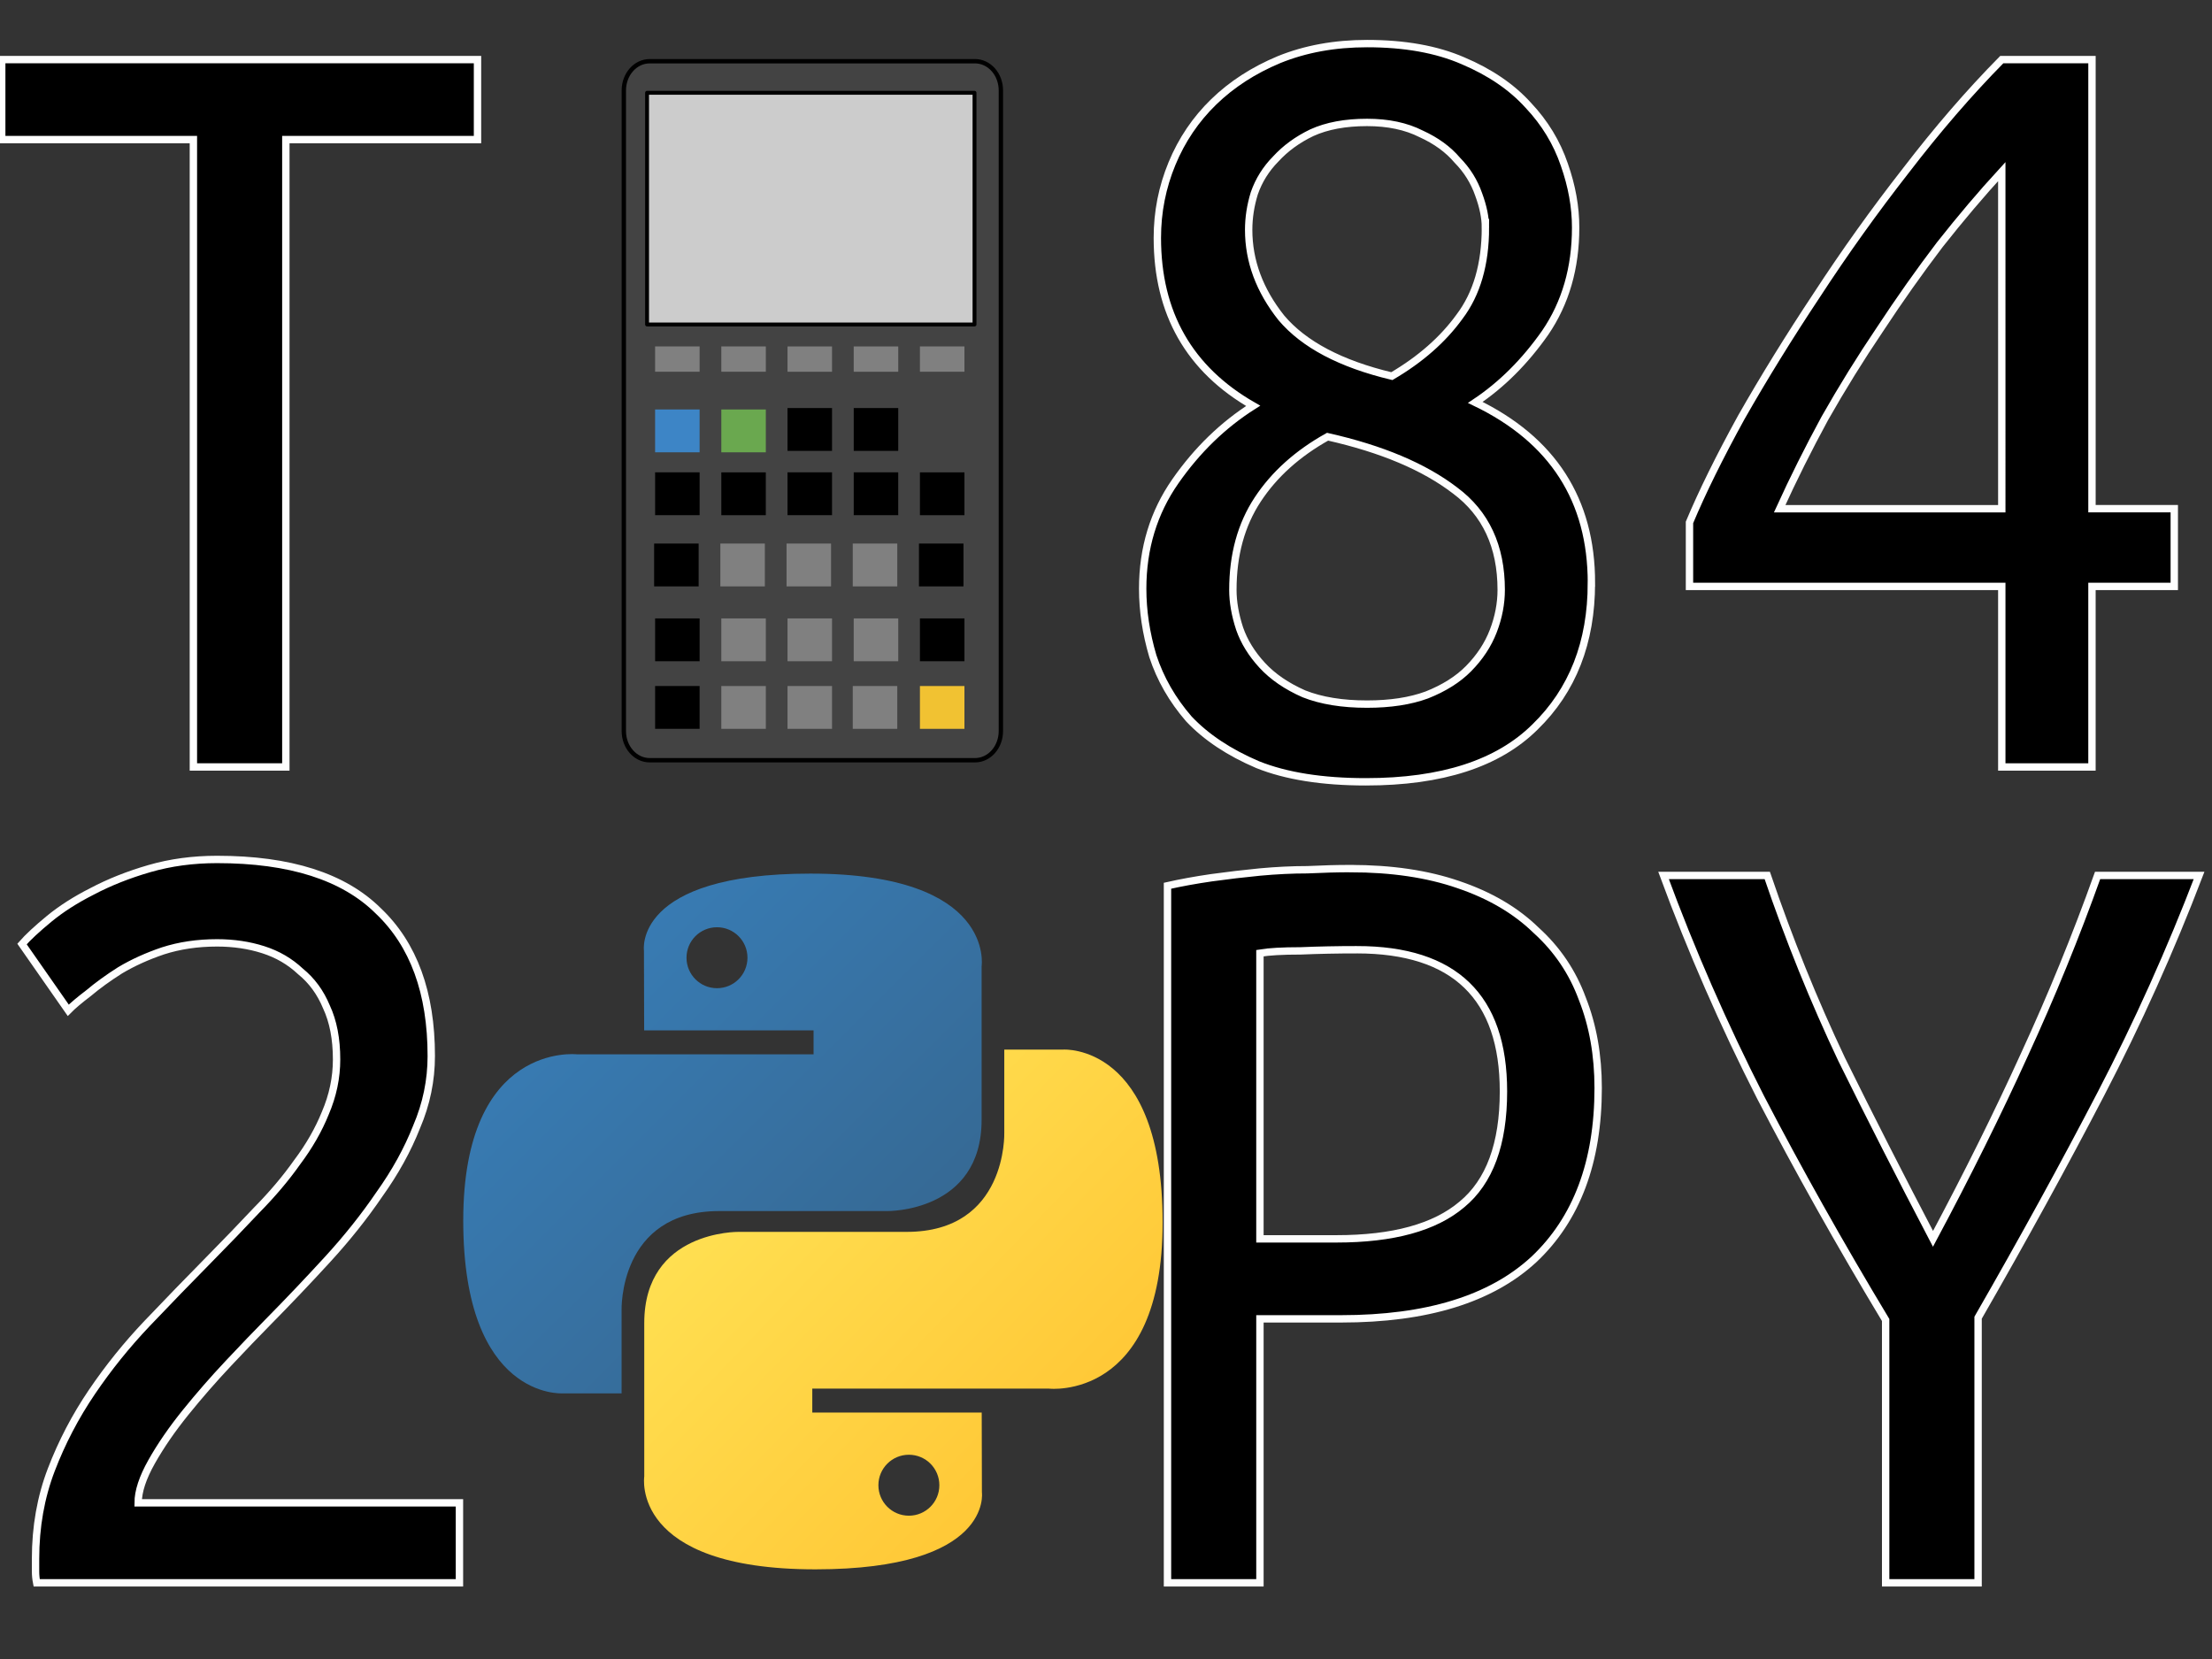 <?xml version="1.0" encoding="UTF-8" standalone="no"?>
<!-- Created with Inkscape (http://www.inkscape.org/) -->

<svg
   width="300mm"
   height="225mm"
   viewBox="0 0 300 225"
   version="1.1"
   id="svg84"
   inkscape:version="1.1 (c4e8f9ed74, 2021-05-24)"
   sodipodi:docname="ti842py-logo.svg"
   xmlns:inkscape="http://www.inkscape.org/namespaces/inkscape"
   xmlns:sodipodi="http://sodipodi.sourceforge.net/DTD/sodipodi-0.dtd"
   xmlns:xlink="http://www.w3.org/1999/xlink"
   xmlns="http://www.w3.org/2000/svg"
   xmlns:svg="http://www.w3.org/2000/svg">
  <rect x="0" y="0" width="300" height="225" fill="#333333" stroke="none"/>
  <sodipodi:namedview
     id="namedview86"
     pagecolor="#505050"
     bordercolor="#eeeeee"
     borderopacity="1"
     inkscape:pageshadow="0"
     inkscape:pageopacity="0"
     inkscape:pagecheckerboard="0"
     inkscape:document-units="mm"
     showgrid="false"
     width="300mm"
     inkscape:zoom="0.56441565"
     inkscape:cx="503.17528"
     inkscape:cy="422.56093"
     inkscape:window-width="1920"
     inkscape:window-height="1051"
     inkscape:window-x="1920"
     inkscape:window-y="0"
     inkscape:window-maximized="1"
     inkscape:current-layer="layer1"
     height="299mm" />
  <defs
     id="defs81">
    <linearGradient
       id="linearGradient11301"
       inkscape:collect="always">
      <stop
         id="stop11303"
         offset="0"
         style="stop-color:#ffe052;stop-opacity:1" />
      <stop
         id="stop11305"
         offset="1"
         style="stop-color:#ffc331;stop-opacity:1" />
    </linearGradient>
    <linearGradient
       gradientUnits="userSpaceOnUse"
       y2="168.101"
       x2="147.777"
       y1="111.921"
       x1="89.137"
       id="linearGradient11307"
       xlink:href="#linearGradient11301"
       inkscape:collect="always" />
    <linearGradient
       id="linearGradient9515"
       inkscape:collect="always">
      <stop
         id="stop9517"
         offset="0"
         style="stop-color:#387eb8;stop-opacity:1" />
      <stop
         id="stop9519"
         offset="1"
         style="stop-color:#366994;stop-opacity:1" />
    </linearGradient>
    <linearGradient
       gradientUnits="userSpaceOnUse"
       y2="131.853"
       x2="110.149"
       y1="77.07"
       x1="55.549"
       id="linearGradient9521"
       xlink:href="#linearGradient9515"
       inkscape:collect="always" />
  </defs>
  <g
     inkscape:label="Layer 1"
     inkscape:groupmode="layer"
     id="layer1">
    <path
       d="M 64.761,8.082 V 18.931 H 38.766 v 85.087 H 26.228 V 18.931 H 0.234 V 8.082 Z"
       id="path28000"
       style="font-size:153.942px;line-height:1.25;font-family:'Ubuntu Mono';-inkscape-font-specification:'Ubuntu Mono';stroke-width:1;stroke:#fefefe;stroke-miterlimit:4;stroke-dasharray:none" />
    <path
       d="m 215.831,79.065 q 0,12.089 -7.645,19.528 -7.492,7.439 -22.936,7.439 -8.869,0 -14.679,-2.325 -5.81,-2.48 -9.327,-6.199 -3.364,-3.875 -4.893,-8.524 -1.376,-4.65 -1.376,-9.144 0,-8.214 4.434,-14.569 4.434,-6.354 10.551,-10.229 -12.997,-7.439 -12.997,-22.783 0,-5.269 1.988,-10.074 1.988,-4.805 5.658,-8.369 3.67,-3.565 8.869,-5.734 5.352,-2.17 11.927,-2.17 7.645,0 12.997,2.325 5.505,2.325 8.869,6.044 3.364,3.565 4.893,8.059 1.529,4.34 1.529,8.524 0,8.214 -4.128,14.259 -4.128,5.889 -9.48,9.454 15.749,7.594 15.749,24.488 z m -48.624,0.93 q 0,2.48 0.917,5.269 0.917,2.635 3.058,4.96 2.141,2.325 5.658,3.875 3.517,1.395 8.563,1.395 4.74,0 8.104,-1.24 3.517,-1.395 5.658,-3.565 2.294,-2.325 3.364,-5.114 1.07,-2.79 1.07,-5.579 0,-8.834 -6.269,-13.484 -6.269,-4.805 -17.278,-7.284 -6.116,3.41 -9.48,8.524 -3.364,5.114 -3.364,12.244 z m 34.251,-49.13 q 0,-2.015 -0.917,-4.495 -0.917,-2.635 -2.905,-4.65 -1.835,-2.17 -4.893,-3.565 -3.058,-1.55 -7.34,-1.55 -4.434,0 -7.492,1.395 -2.905,1.395 -4.893,3.565 -1.988,2.015 -2.905,4.65 -0.765,2.48 -0.765,4.96 0,6.354 4.434,11.934 4.587,5.424 14.985,7.904 5.81,-3.41 9.174,-8.059 3.517,-4.65 3.517,-12.089 z"
       id="path28002"
       style="font-size:153.942px;line-height:1.25;font-family:'Ubuntu Mono';-inkscape-font-specification:'Ubuntu Mono';stroke-width:1;stroke:#fefefe;stroke-miterlimit:4;stroke-dasharray:none" />
    <path
       d="m 229.134,70.851 q 2.599,-6.199 7.034,-14.259 4.587,-8.059 10.245,-16.583 5.658,-8.679 12.08,-16.893 6.422,-8.369 12.997,-15.034 h 12.232 V 68.991 h 11.162 v 10.539 H 283.721 V 104.017 H 271.489 V 79.53 h -42.355 z m 42.355,-47.58 q -4.128,4.495 -8.41,9.919 -4.128,5.424 -8.104,11.469 -3.976,5.889 -7.492,12.089 -3.364,6.199 -6.116,12.244 h 30.123 z"
       id="path28004"
       style="font-size:153.942px;line-height:1.25;font-family:'Ubuntu Mono';-inkscape-font-specification:'Ubuntu Mono';stroke-width:1;stroke:#fefefe;stroke-miterlimit:4;stroke-dasharray:none" />
    <path
       d="m 58.491,143.221 q 0,4.96 -1.988,9.609 -1.835,4.65 -5.046,9.144 -3.058,4.495 -7.034,8.834 -3.976,4.34 -8.104,8.524 -2.294,2.325 -5.352,5.579 -3.058,3.255 -5.81,6.664 -2.752,3.41 -4.587,6.664 -1.835,3.255 -1.835,5.579 h 43.578 v 10.849 H 4.974 q -0.153,-0.775 -0.153,-1.55 0,-0.93 0,-1.705 0,-6.509 2.141,-12.089 2.141,-5.579 5.505,-10.539 3.364,-4.96 7.492,-9.299 4.281,-4.495 8.41,-8.679 3.364,-3.41 6.422,-6.664 3.211,-3.255 5.505,-6.509 2.446,-3.255 3.823,-6.664 1.529,-3.565 1.529,-7.284 0,-4.185 -1.376,-7.129 -1.223,-2.945 -3.517,-4.805 -2.141,-2.015 -5.046,-2.945 -2.905,-0.93 -6.269,-0.93 -3.976,0 -7.339,1.085 -3.211,1.085 -5.81,2.635 -2.446,1.55 -4.281,3.1 -1.835,1.395 -2.752,2.325 L 2.986,128.032 q 1.223,-1.395 3.67,-3.41 2.446,-2.015 5.81,-3.72 3.517,-1.86 7.798,-3.1 4.281,-1.24 9.174,-1.24 14.832,0 21.866,6.974 7.187,6.819 7.187,19.683 z"
       id="path28006"
       style="font-size:153.942px;line-height:1.25;font-family:'Ubuntu Mono';-inkscape-font-specification:'Ubuntu Mono';stroke-width:1;stroke:#fefefe;stroke-miterlimit:4;stroke-dasharray:none" />
    <path
       d="m 183.109,117.803 q 8.41,0 14.679,2.17 6.422,2.17 10.551,6.199 4.281,3.875 6.269,9.299 2.141,5.424 2.141,12.089 0,15.034 -8.716,23.248 -8.716,8.059 -26.147,8.059 h -11.009 v 35.801 h -12.538 v -94.541 q 2.752,-0.62 5.963,-1.085 3.364,-0.465 6.575,-0.775 3.364,-0.31 6.422,-0.31 3.211,-0.155 5.81,-0.155 z m 0.917,11.004 q -3.976,0 -7.645,0.155 -3.67,0 -5.505,0.31 v 38.746 h 10.398 q 11.468,0 16.973,-4.65 5.658,-4.65 5.658,-15.344 0,-19.218 -19.878,-19.218 z"
       id="path28008"
       style="font-size:153.942px;line-height:1.25;font-family:'Ubuntu Mono';-inkscape-font-specification:'Ubuntu Mono';stroke-width:1;stroke:#fefefe;stroke-miterlimit:4;stroke-dasharray:none" />
    <path
       d="m 255.739,214.669 v -35.647 q -9.327,-15.498 -16.973,-30.222 -7.492,-14.724 -13.15,-30.067 h 14.067 q 4.434,13.019 10.092,24.953 5.81,11.779 12.385,24.333 7.034,-13.174 12.385,-24.953 5.505,-11.934 9.939,-24.333 h 13.762 q -5.81,15.189 -13.303,29.602 -7.492,14.414 -16.667,30.377 v 35.956 z"
       id="path28010"
       style="font-size:153.942px;line-height:1.25;font-family:'Ubuntu Mono';-inkscape-font-specification:'Ubuntu Mono';stroke-width:1;stroke:#fefefe;stroke-miterlimit:4;stroke-dasharray:none" />
    <g
       style="fill:none;stroke:none;stroke-linecap:square;stroke-miterlimit:10"
       id="g9499"
       transform="matrix(0.157,0,0,0.157,82.323,6.428)">
      <g
         clip-path="url(#p.0)"
         id="g284">
        <path
           fill="#000000"
           fill-opacity="0"
           d="M 0,0 H 355.113 V 631.719 H 0 Z"
           fill-rule="nonzero"
           id="path218"
           style="stroke-width:0.941" />
        <path
           fill="#434343"
           d="m 14.539,37.151 v 0 c 0,-13.924 10.001,-25.212 22.338,-25.212 H 317.92 c 5.924,0 11.606,2.656 15.795,7.384 4.189,4.728 6.543,11.141 6.543,17.827 V 590.571 c 0,13.924 -10.001,25.211 -22.338,25.211 H 36.877 c -12.337,0 -22.338,-11.288 -22.338,-25.211 z"
           fill-rule="nonzero"
           id="path220"
           style="stroke-width:0.941" />
        <path
           fill="#000000"
           d="m 213.136,258.343 h 38.452 v 21.839 h -38.452 z"
           fill-rule="nonzero"
           id="path244-7-5-1"
           style="fill:#808080;stroke-width:0.723" />
        <path
           fill="#000000"
           d="m 270.329,258.343 h 38.452 v 21.839 H 270.329 Z"
           fill-rule="nonzero"
           id="path244-7-5-1-2"
           style="fill:#808080;stroke-width:0.723" />
        <path
           fill="#000000"
           d="m 155.944,258.343 h 38.452 v 21.839 h -38.452 z"
           fill-rule="nonzero"
           id="path244-7-5-9"
           style="fill:#808080;stroke-width:0.723" />
        <path
           stroke="#000000"
           stroke-width="3.765"
           stroke-linejoin="round"
           stroke-linecap="butt"
           d="m 14.539,37.151 v 0 c 0,-13.924 10.001,-25.212 22.338,-25.212 H 317.92 c 5.924,0 11.606,2.656 15.795,7.384 4.189,4.728 6.543,11.141 6.543,17.827 V 590.571 c 0,13.924 -10.001,25.211 -22.338,25.211 H 36.877 c -12.337,0 -22.338,-11.288 -22.338,-25.211 z"
           fill-rule="nonzero"
           id="path222" />
        <path
           fill="#cccccc"
           d="M 34.619,39.198 H 317.48 V 239.353 H 34.619 Z"
           fill-rule="nonzero"
           id="path224"
           style="stroke-width:0.835" />
        <path
           stroke="#000000"
           stroke-width="3.342"
           stroke-linejoin="round"
           stroke-linecap="butt"
           d="M 34.619,39.198 H 317.48 V 239.353 H 34.619 Z"
           fill-rule="nonzero"
           id="path226" />
        <path
           fill="#000000"
           d="m 41.56,367.085 h 38.452 v 36.999 H 41.56 Z"
           fill-rule="nonzero"
           id="path228"
           style="stroke-width:0.941" />
        <path
           fill="#000000"
           d="m 98.752,367.085 h 38.452 v 36.999 H 98.752 Z"
           fill-rule="nonzero"
           id="path230"
           style="stroke-width:0.941" />
        <path
           fill="#000000"
           d="m 155.944,367.085 h 38.452 v 36.999 h -38.452 z"
           fill-rule="nonzero"
           id="path232"
           style="stroke-width:0.941" />
        <path
           fill="#000000"
           d="m 213.136,367.085 h 38.452 v 36.999 h -38.452 z"
           fill-rule="nonzero"
           id="path234"
           style="stroke-width:0.941" />
        <path
           fill="#000000"
           d="m 270.329,367.085 h 38.452 v 36.999 H 270.329 Z"
           fill-rule="nonzero"
           id="path236"
           style="stroke-width:0.941" />
        <path
           fill="#f1c232"
           d="m 270.329,551.669 h 38.452 v 36.999 H 270.329 Z"
           fill-rule="nonzero"
           id="path238"
           style="stroke-width:0.941" />
        <path
           fill="#000000"
           d="m 155.944,311.544 h 38.452 v 36.999 h -38.452 z"
           fill-rule="nonzero"
           id="path240"
           style="stroke-width:0.941" />
        <path
           fill="#000000"
           d="M 40.722,428.611 H 79.174 v 36.999 H 40.722 Z"
           fill-rule="nonzero"
           id="path242"
           style="stroke-width:0.941" />
        <path
           fill="#000000"
           d="m 97.914,428.611 h 38.452 v 36.999 H 97.914 Z"
           fill-rule="nonzero"
           id="path244"
           style="fill:#808080;stroke-width:0.941" />
        <path
           fill="#000000"
           d="m 41.56,258.343 h 38.452 v 21.839 H 41.56 Z"
           fill-rule="nonzero"
           id="path244-7"
           style="fill:#808080;stroke-width:0.723" />
        <path
           fill="#000000"
           d="m 98.752,258.343 h 38.452 v 21.839 H 98.752 Z"
           fill-rule="nonzero"
           id="path244-7-5"
           style="fill:#808080;stroke-width:0.723" />
        <path
           fill="#000000"
           d="m 155.106,428.611 h 38.452 v 36.999 h -38.452 z"
           fill-rule="nonzero"
           id="path246"
           style="fill:#808080;stroke-width:0.941" />
        <path
           fill="#000000"
           d="m 212.298,428.611 h 38.452 v 36.999 h -38.452 z"
           fill-rule="nonzero"
           id="path248"
           style="fill:#808080;stroke-width:0.941" />
        <path
           fill="#000000"
           d="m 269.49,428.611 h 38.452 v 36.999 h -38.452 z"
           fill-rule="nonzero"
           id="path250"
           style="stroke-width:0.941" />
        <path
           fill="#000000"
           d="m 41.56,493.269 h 38.452 v 36.999 H 41.56 Z"
           fill-rule="nonzero"
           id="path252"
           style="stroke-width:0.941" />
        <path
           fill="#000000"
           d="m 98.752,493.269 h 38.452 v 36.999 H 98.752 Z"
           fill-rule="nonzero"
           id="path254"
           style="fill:#808080;stroke-width:0.941" />
        <path
           fill="#000000"
           d="m 155.944,493.269 h 38.452 v 36.999 h -38.452 z"
           fill-rule="nonzero"
           id="path256"
           style="fill:#808080;stroke-width:0.941" />
        <path
           fill="#000000"
           d="m 155.944,551.669 h 38.452 v 36.999 h -38.452 z"
           fill-rule="nonzero"
           id="path256-3"
           style="fill:#808080;stroke-width:0.941" />
        <path
           fill="#000000"
           d="m 98.752,551.669 h 38.452 v 36.999 H 98.752 Z"
           fill-rule="nonzero"
           id="path256-6"
           style="fill:#808080;stroke-width:0.941" />
        <path
           fill="#000000"
           d="m 213.136,493.269 h 38.452 v 36.999 h -38.452 z"
           fill-rule="nonzero"
           id="path258"
           style="fill:#808080;stroke-width:0.941" />
        <path
           fill="#000000"
           d="m 270.329,493.269 h 38.452 v 36.999 H 270.329 Z"
           fill-rule="nonzero"
           id="path260"
           style="stroke-width:0.941" />
        <path
           fill="#6aa84f"
           d="m 98.752,312.782 h 38.452 v 36.999 H 98.752 Z"
           fill-rule="nonzero"
           id="path262"
           style="stroke-width:0.941" />
        <path
           fill="#3d85c6"
           d="m 41.56,312.782 h 38.452 v 36.999 H 41.56 Z"
           fill-rule="nonzero"
           id="path264"
           style="stroke-width:0.941" />
        <path
           fill="#000000"
           d="m 41.56,551.669 h 38.452 v 36.999 H 41.56 Z"
           fill-rule="nonzero"
           id="path266"
           style="stroke-width:0.941" />
        <path
           fill="#000000"
           d="m 212.304,551.669 h 38.452 v 36.999 h -38.452 z"
           fill-rule="nonzero"
           id="path268"
           style="fill:#808080;stroke-width:0.941" />
        <path
           fill="#000000"
           d="M 213.136,311.544 H 251.588 V 348.543 H 213.136 Z"
           fill-rule="nonzero"
           id="path270"
           style="stroke-width:0.941" />
        <path
           fill="#000000"
           fill-opacity="0"
           d="M 34.666,248.343 H 317.434"
           fill-rule="nonzero"
           id="path272"
           style="stroke-width:0.941" />
        <path
           fill="#000000"
           fill-opacity="0"
           d="m 101.713,38.667 0.833,253.896"
           fill-rule="nonzero"
           id="path276"
           style="stroke-width:0.941" />
        <path
           fill="#000000"
           fill-opacity="0"
           d="m 34.469,153.266 c 2.381,6.472 7.369,26.284 14.283,38.834 6.914,12.55 16.399,27.484 27.2,36.468 10.8,8.984 21.666,15.188 37.602,17.435 15.936,2.247 38.463,1.859 58.014,-3.953 19.55,-5.812 44.589,-19.421 59.288,-30.916 14.698,-11.495 21.919,-21.935 28.903,-38.054 6.983,-16.119 10.432,-41.484 12.997,-58.661 2.566,-17.176 1.998,-31.846 2.398,-44.398 0.4,-12.552 0,-25.764 0,-30.916"
           fill-rule="nonzero"
           id="path280"
           style="stroke-width:0.941" />
      </g>
    </g>
    <g
       id="g1894"
       transform="matrix(0.859,0,0,0.859,24.226,60.526)">
      <path
         style="color:#000000;display:inline;overflow:visible;visibility:visible;opacity:1;fill:url(#linearGradient9521);fill-opacity:1;fill-rule:nonzero;stroke:none;stroke-width:1;stroke-linecap:butt;stroke-linejoin:miter;stroke-miterlimit:4;stroke-dasharray:none;stroke-dashoffset:0;stroke-opacity:1;marker:none;marker-start:none;marker-mid:none;marker-end:none"
         d="M 99.75,67.469 C 71.718,67.469 73.469,79.625 73.469,79.625 L 73.5,92.219 h 26.75 V 96 H 62.875 c 0,0 -17.938,-2.034 -17.938,26.25 -2e-6,28.284 15.656,27.281 15.656,27.281 h 9.344 v -13.125 c 0,0 -0.504,-15.656 15.406,-15.656 15.91,0 26.531,0 26.531,0 0,0 14.906,0.241 14.906,-14.406 0,-14.647 0,-24.219 0,-24.219 0,-2e-6 2.263,-14.656 -27.031,-14.656 z M 85,75.938 c 2.661,-2e-6 4.812,2.151 4.812,4.812 2e-6,2.661 -2.151,4.812 -4.812,4.812 -2.661,2e-6 -4.812,-2.151 -4.812,-4.812 -2e-6,-2.661 2.151,-4.812 4.812,-4.812 z"
         id="path8615" />
      <path
         id="path8620"
         d="m 100.546,177.315 c 28.032,0 26.281,-12.156 26.281,-12.156 l -0.031,-12.594 h -26.75 v -3.781 h 37.375 c 0,0 17.938,2.034 17.938,-26.25 10e-6,-28.284 -15.656,-27.281 -15.656,-27.281 h -9.344 v 13.125 c 0,0 0.504,15.656 -15.406,15.656 -15.91,0 -26.531,0 -26.531,0 0,0 -14.906,-0.241 -14.906,14.406 0,14.647 0,24.219 0,24.219 0,0 -2.263,14.656 27.031,14.656 z m 14.75,-8.469 c -2.661,0 -4.812,-2.151 -4.812,-4.812 0,-2.661 2.151,-4.812 4.812,-4.812 2.661,0 4.812,2.151 4.812,4.812 1e-5,2.661 -2.151,4.812 -4.812,4.812 z"
         style="color:#000000;display:inline;overflow:visible;visibility:visible;opacity:1;fill:url(#linearGradient11307);fill-opacity:1;fill-rule:nonzero;stroke:none;stroke-width:1;stroke-linecap:butt;stroke-linejoin:miter;stroke-miterlimit:4;stroke-dasharray:none;stroke-dashoffset:0;stroke-opacity:1;marker:none;marker-start:none;marker-mid:none;marker-end:none" />
    </g>
  </g>
</svg>
